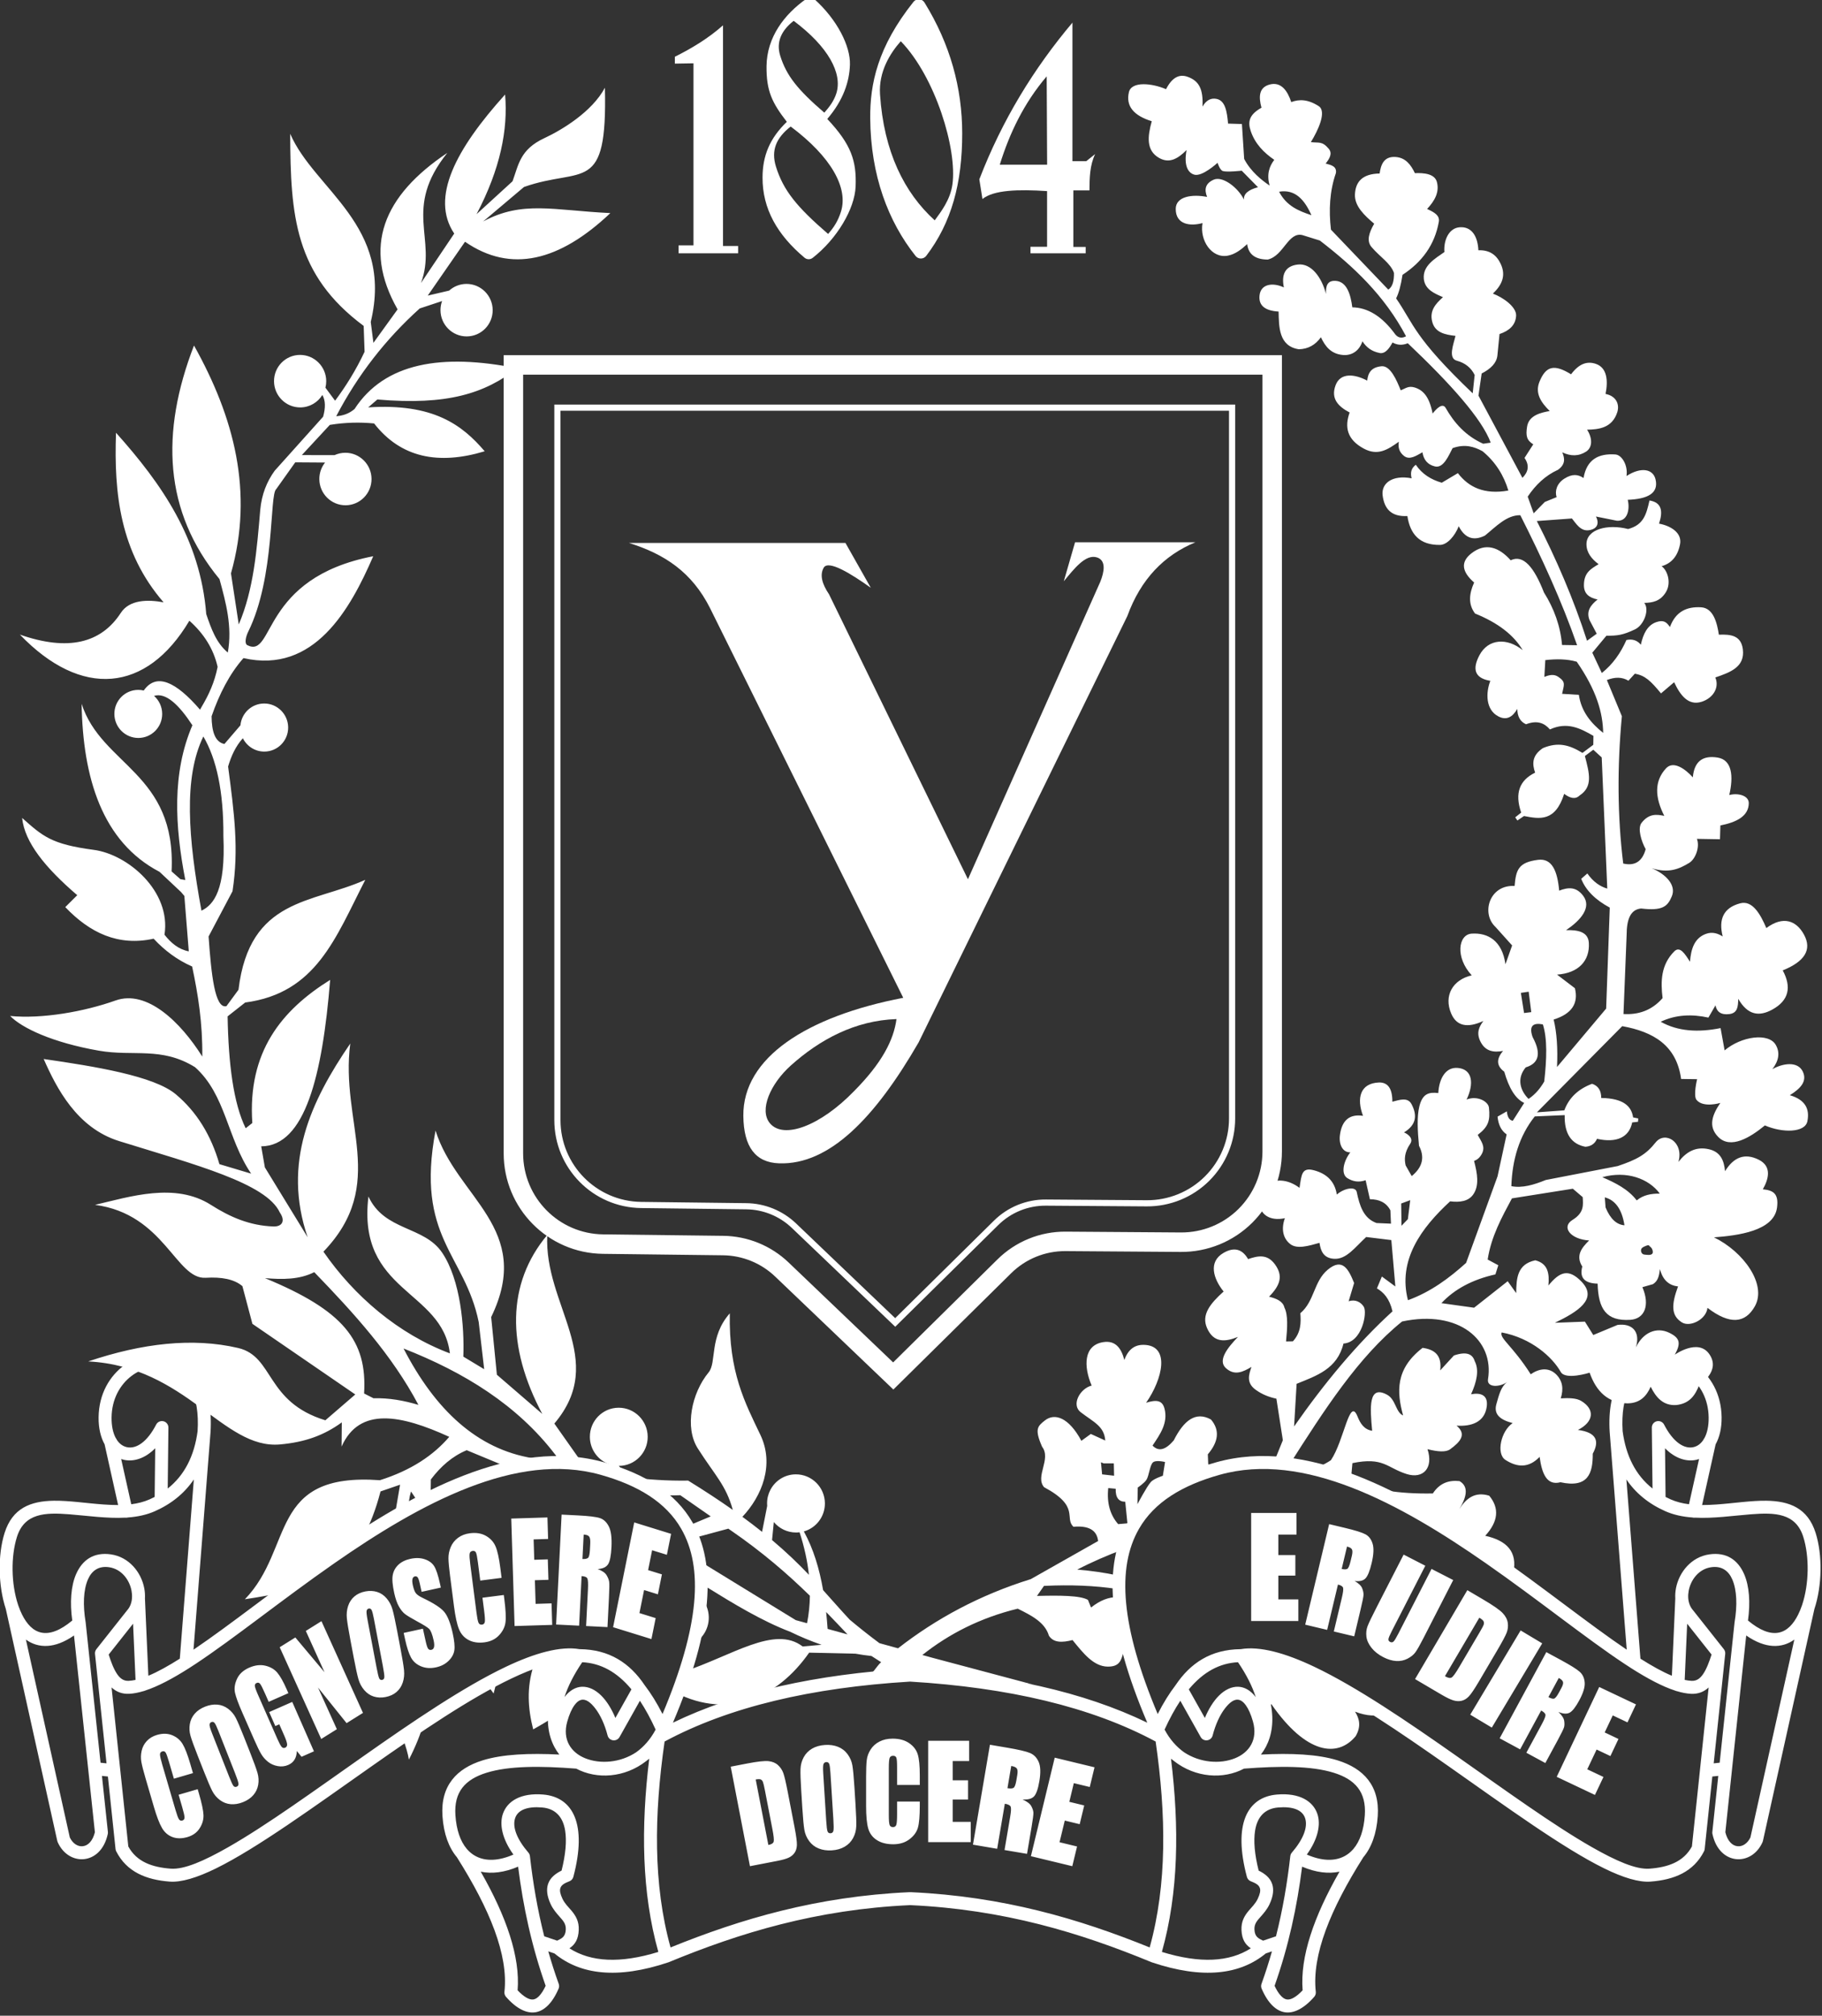 <svg clip-rule="evenodd" fill-rule="evenodd" stroke-linejoin="round" stroke-miterlimit="2" viewBox="0 0 926 1024" xmlns="http://www.w3.org/2000/svg"><rect x="0" y="0" width="926" height="1024" fill="#333333" stroke="none"/><g fill="#fff"><g transform="matrix(.791 0 0 .791 -466.612 -3187.066)"><path d="m1156.03 5096.68-6.19-3.97c-3.45-.36-6.87-.86-10.28-1.48l-29.76-.66c-20.42 29.2-51.75 42.77-85.33 25.92l4.45-13.61c31.25-10.23 58.66-30.18 76.7-16.28l12.13-1.09c-6.77-2.32-13.47-5.11-20.1-8.34-18.07-6.89-36.22-17.9-53.74-28.74l-3.03 1.51c.08-6.33-.42-12.38-1.55-18.14l.57.3 61.3 37.58 7.24 1.99c1.15-5.79 1.75-11.68 1.84-17.65-14.3-13.95-30.41-27.98-51.13-42.2l-1.28-.89-22.94 6.2c-.05.02-.09.04-.14.06-1.14-2.6-2.45-5.12-3.94-7.57l15.7-6.57-19.54-13.6c-4.99.18-10.06.13-15.2-.11-7.52-5.46-16.625-10.18-27.459-14.09l-2.43-5.5c-7.5-2.38-12.968-9.42-13.019-17.74-.062-10.31 8.211-18.71 18.464-18.75 10.252-.04 18.624 8.3 18.694 18.6.06 10.31-8.215 18.71-18.468 18.75h-.052l5.196 7.13c12.964 1.65 26.044 2.54 39.314 2.32 10.88 6.7 20.34 12.95 28.69 18.83-4.4-15.98-11.49-22.2-22.5-39.49-8.58-13.47-3.99-35.54 6.98-48.86 5.28-6.41.18-22.72 13.59-37.9-.76 37.93 9.83 57.48 19.66 78.08 9.09 19.07 1.06 39.17-11.56 52.6 4.55 3.33 8.74 6.54 12.63 9.66l3.29-16.64c-.04-.51-.07-1.02-.07-1.55-.02-3.16.74-6.14 2.11-8.75 3.08-5.92 9.24-9.97 16.35-9.99 10.25-.04 18.63 8.29 18.69 18.6.05 8.59-5.68 15.85-13.52 18.06 6.17 11.22 9.98 23.99 12.37 37.71 5.69 6.31 11.11 12.54 17.08 18.95 6.43 5.39 12.8 10.41 19.12 15.11l11.94 3.29c24.54-19.12 52.65-34.29 85.3-44.43l43.25-24.47c-.83-7.3-6.51-9.97-15.83-9.15-6.1-5.7 4.44-12.99-18.89-25.43-5.93-6.9 4.78-18.01-1.26-25.97-5-11.34-2.92-13.17 1.75-16.86 6.27-4.97 15.31-2.1 23.48 13.04l6.07-4.4 9.27 4.23c-.67-9.26-7.42-11.78-15.79-18.2-6.23-4.79-.44-15.21 7.05-17.1-5.32-12.55-5.12-25.86 7.36-27.89 7.83-1.27 11.65 3.7 13.65 11.46 2.39-6.69 6.59-9.86 12.49-9.73 17.23.37 12.08 22.03 1.49 37.19 6.5-2.03 10.44-1.76 11.86 3.92 2.28 9.04-2.81 16.29-7.73 23.58 4.15 4.32 8.76 2.4 13.65-3.36 6.38-12.68 14.02-18.86 23.89-13.38 5.89 6.92 4.75 14.42-2.02 22.37l.26 6.31c1.28 1.31 2.11 2.63 2.56 3.94-1.16.32-2.31.66-3.45 1.02-29.64 10.61-47.04 27.59-54.18 49.93-9.74 3.68-19.47 7.82-29.08 12.83 8.95.7 17.48 1.99 25.73 3.69-.28 2.83-.43 5.73-.46 8.7-14-2.09-29.51-2.77-46.66-1.92l-4.49 6.44c14.48-.37 27.84-.35 32.76 2.55l1.98 4.9c5.98-4.82 11.76-6.76 16.49-6.62.49 12.23 2.97 25.49 7.25 39.7-.97-1.25-1.94-2.73-2.91-4.46-1.47 5.29-2.44 9.36-10.02 9.33-9.2-.04-15.91-8.72-22.71-17.07-6.57 1.7-12.26 1.85-15.19-2.83-2.54-8.6-11.25-12.98-20.02-17.32-24.24 5.91-44.26 16.26-61.29 29.75l6.72 1.85 65.41 17.41c-18.05-5.28-141.23-2.4-108.49-5.7 4.42-.45 6.52-6.04 9.88-8.94zm-34.37-21.37 12.8 3.53c-4.53-4.79-9.08-9.58-13.75-14.38.38 3.57.69 7.2.95 10.85zm-18.01-62.05c-.73.09-1.46.14-2.2.14-5.75.02-10.91-2.59-14.35-6.71l-1.14 11.56c9.4 7.93 16.95 15.25 23.69 22.31-.97-8.93-3-18.04-6-27.3zm227.01-44.85c-1.98 1.89-2.46 8.36-4.08 11.04-1.31 2.17-5.65 5.07-5.65 5.07l-.19 10.69s5.89-11.21 8.61-14.26c1.93-2.15 7.71-3.99 7.71-3.99l1.41-8.83s-5.92-1.52-7.81.28zm-28.69 16.45c-1.02 9.61 1.22 17.26 6.37 23.16l5.95-.51-1.39-13.85c-4.16-.02-6.33-2.65-6.14-8.36zm-4.68-16.56.74 7.76 7.69.87-.17-7.93-6.54-.01zm110.25 1.69c1.04-1.47 1.74-2.98 2.04-4.52l4.58-11.35-4.15-26.67c-4.65-.99-9.03-2.63-13.29-5.7-6.1-4.39-4.52-9.53-2.72-14.7-5.43 3.21-10.86 5.89-16.48.73-5.53-5.07 1.64-13.58 7.81-20.01-8.25 3.33-15.65 3.92-19.88-5.67-3.8-8.6 2.06-15.72 10.65-23.48-6.58-8.14-10-19.01-.11-24.77 6.72-3.91 12.02-2.67 15.84 3.96 6.62-2.28 12.43-3.31 17.32 3.46 5.35 7.4 3.28 13.41-3.86 20.68 4.86 1.2 8.95 2.96 9.88 7 2.4 4.66 1.9 12.98 1.04 21.74l4.42-.08c5.21-5.76 5.23-11.89 4.78-18.06 9.1-7.65 8.55-20.36 17.54-27.89 9.58-8.03 13.46-.25 17 8.51l-3.53 11.74c4.21-1.48 7.88.47 9.76 3.54 2.31 3.79-1.05 22.8-13.07 23.59-3.97 16.36-17.37 20.68-30.11 25.86l-1.62 27.39c19.31-27.65 40.09-52.81 63.23-73.94-1.98-8.38-5.75-12.2-10.01-14.74l3.18-7.61 8.67 6.39-2.59-29.8-16.17-1.98c-7.33 6.8-12.83 14.6-20.81 13.99-6.53-.49-8.41-4.89-9.17-10.24-7.22 2.04-14.5 4.2-18.86.74-4.47-3.54-5.93-9.43-3.4-16.56-9.61 2.03-16.61-2.24-16.64-11.67-.03-10.48 12.9-17.66 26.06-7.82 1.31-8.42 1.32-13.37 9.22-11.3 8.61 2.26 13.5 7.48 14.74 15.6 4.5-3.97 11.98-5.58 12.8-1.65 1.83 8.75 4.32 16.92 12.72 19.94l9.28.4-.38-8.56c-2.58-4.94-7.1-7.13-13.15-7.11l-2.76-12.23c-4.46 1.6-8.26.81-11.69-1.31-4.53-2.79-2.38-11.2 1.87-16.59-5.09.13-7.46-5.32-6.69-11.09 1.25-9.4 6.09-13.67 14.83-12.37-4.2-11.22-1.91-20.86 10.08-21.39 5.72-.26 8.8 3.62 8.79 12.33 4.66-1.16 9.87-3.13 12.35 1.64 3.61 6.92 3.24 13.16-4.87 18.08 2.61 1.09 6.29 3.87 3.98 7.3-3.8 5.66-3.83 9.95-2.93 13.9l3.9 6.85c7.21-5.87 8.37-12.4 4.68-19.46-.95-9.74-1.37-18.8.21-25.26 2.08-8.49 6.34-9.25 12.17-8.61.57-9.44 4.79-16.88 12.66-16.12 9.62.92 10.25 10.44 5.54 20.29 6.92-2.74 13.94 1.25 14.36 5.19.88 8.39-.36 12.26-7.22 17.52 2.41 4.43 5.04 7.52 2.71 12.06-1.37 2.64-3.12 3.95-5.05 4.66 2.15 8.16 3.46 15.94-.61 21.63-3.09 4.33-8.46 5.07-14.78 4.32-18.66 17.18-33.74 37.8-27.09 63.5 14.64-5.36 26.45-14.13 37.36-23.97l20.2-55.58 5.84-26.95c-3.44-2.36-5.34-6.2-5.83-11.41l5.96-3.39c.34 3.11 1.23 5.58 3.82 6.07l7.33-11.47c-5.71-2.65-9.84-9.7-12.8-20.06-5.28-3.91-5.01-8.42-.75-13.35-5.82 1.09-11.21.44-14.43-5.76-3.03-5.82-.96-9.77 1.77-13.47-10.22 4.71-17.25 3.35-20.71-4.81-4.87-11.47 1.02-21.68 13.22-24.49-10.71-11.5-8.69-26.19-.09-26.79 10.39-.71 19.64 4.46 21.75 19.67l4.29-12.08-10.7-11.9c-9.36-8.69-3.93-27.24 12.29-26.3.89-10.41 2.48-15.18 15.03-16.78 9.09-1.17 12.47 7.23 13.61 19.78 5.94-2.29 11.04-2.58 15.48 3.38 5.4 7.25-1.38 15.55-11.07 21.98 8.02-.22 14.26 1.25 14.66 8.24.65 11.45-6.64 19.39-20.44 20.33l11.48 8.74c2.38 9.64-1.91 16.46-13.66 20.11 2.03 8.37 2.71 18.59 2.16 30.5l31.57-37.53 2.33-64.85c-8.92-4.81-15.31-10.84-18.36-18.5l3.95-3.43c3.8 5.41 8.13 8.35 12.8 9.72l-3.57-84.24-5.41-4.95-5.39 4.04c2.88 11.15 5.3 19.59-3.44 25.38-2.7 2.62-6.09 1.74-9.88-1.08-5.76 18.13-15.79 16.15-25.81 14.24l-4.23 2.87-1.41-2.03 3.83-3.05c-4.38-12.65-.87-20.9 8.95-25.64-1.9-5.56-2.14-10.98 5-15.77 9.6-4.02 16.78-2.22 25.43 3.08l6.95-5.21.09-5.73c-8.39-4.86-16.91-9.24-27.96-4.13-3.55-4.16-8.25-6.06-15.34-3.33-3.74-1.66-5.55-4.99-5.62-9.85-3.05 5.24-6.9 7.51-12.11 4.83-8.36-4.31-8.16-15.3-5.21-22.87-10.31-1.74-11.62-7.7-7.01-16.43 5.67-10.75 17.87-11.34 27.81-3.27-5.71-9.7-15.88-17.56-30.62-23.53-4.53-5.97-3.82-12.75-.59-19.91-7.74-6.77-8.99-13.05-1.81-18.69 9.21-7.24 17.84-3.94 25.3 4.41 8.16-3.97 15.12 4.64 21.37 20.67 6.55 10.4 10.58 21.6 11.62 33.73l9.68.15c-9.94-28.49-22.66-56.16-36.49-83.5-8.77-.15-15.56 7.28-22.76 13.1-7.72 3.81-13.1 1.2-16.81-6.02-2.41 6.16-7.34 11.93-12.02 11.99-13.17.19-19.2-6.98-20.97-18.54-10.34.58-14.81-4.65-15.9-13.22-.98-7.73 6.04-13.36 18.62-11.02-1.06-4.02.09-6.76 2.7-8.68 4.07 6 9.82 9.56 16.68 11.52l10.35-6.15c6.92 9.03 16.87 13.92 32.43 11.18-2.92-9.69-8.13-18.25-16.58-25.25-5.44-2.97-11.36-4.81-19.25-1.99-2.52 4.72-5.81 13.07-11.34 11.75-4.79-1.14-7.28-4.34-8.03-9.08-3.77 2.04-8.18 5.26-11.88 2.31-3.26-2.59-3.82-5.74-3.29-9.1-7.26 5.2-13.57 9.25-22.57 4.39-10.81-5.84-12.36-13.91-9.04-23.16-7.34-3.88-12.24-8.85-9.04-17.48 3.09-8.34 12.36-7.26 20.32-2.99.52-4.76 2.43-8.6 9.21-9.23 5.69-.53 9.78 9.05 12.34 15.48 3.25-1.32 5-3.05 8.95-1.85 5.73 1.75 9.47 6.26 11.56 16.74 2.38-3.13 6.35-7.1 8.36-3.6 5.51 9.63 12.78 17.88 24.1 22.99l4.84-.7c-5.65-15.26-25.62-37.63-53.27-63.83-3.56 1.46-6.81 1.21-9.8-.5-1.82 3.26-4.5 7.51-8.3 6.76-5.34-1.06-8.69-3.86-11.05-7.52-2.05 6.28-6.95 9.24-12.4 8.8-7.78-.62-11.51-5.5-14.28-11.4-3.49 4.89-8.16 7.57-14.16 7.72-13.08-1.99-12.78-14.74-13.02-24.21-8.92-.53-12.93-4.03-12.25-10.36.84-7.74 9-8.32 15.63-5.15-1.54-7.7.27-13.75 9.07-14.71 8.45-.93 15.2 8.1 18 18.86-.27-5.51 1.13-8.66 6.16-8.37 7.32.44 9.69 8.9 10.75 17 9.74.16 19.01 5.52 27.69 17.48 1.93 2.25 4.23 2.52 6.84 1.11-13.98-26.41-33.93-44.95-55.39-61.49l-11.08-3.45c-9.29-2.42-12.08 13.28-22.4 15.67-8.34-.03-12.43-3.6-13.22-9.91-3.73 3.42-7.62 6.48-12.41 7.4-10.35 1.97-18.22-9.75-16.29-20.91-7.86 2.15-17.18 1.03-17.2-9.06-.02-8.14 10.67-9.63 20.16-7.75-1.82-4.57-1.4-8.52 4.14-11.04 5.82-2.65 15.83 5.15 19.53 12.76-.29-3.66 2.76-6.29 9.01-7.95l-10.43-10.61s-9.55 1.07-12.14.22c-1.99-.65-3.39-5.3-3.39-5.3s-9.96 9.26-15.12 7.58c-7.96-2.58-4.76-15.79-4.76-15.79-5.6 5.57-11.06 8.9-17.75 5.05-8.34-4.79-7.37-13.77-4.65-23.53-11.61-3.6-16.8-9.72-14.68-18.68 1.69-7.16 14.85-5.76 23.85-1.91 4.13-8.02 8.87-9.77 13.95-7.92 7.23 2.62 10.01 7.81 9.48 19.11 2.41-4.17 5.49-5.73 9.2-4.91 5.37 1.19 6.54 7.95 7.22 15.82l8.9.28 1.45 22.42c4.24 8.17 11.47 13.83 16.34 17.1-1.93-6.96-.35-12.18 3-16.52-6.72-4.63-12.33-10.27-15.12-18.47-2.07-6.1-.96-10.57 6.9-15.01-1.99-7.24-1.46-12.86 4.85-14.77 7.75-2.34 11.94 4.04 14.28 11.16 5.1-1.93 10.76-1.85 17.66 2.62 5.28 3.42-.46 15.65-5.05 23.08 5.04.7 7.15-.86 11.46 4.26 2.49 2.97.68 6.21-1.96 9.51 3.6.96 7.32 1.82 6.56 6.19-3.96 11.33-4.65 23.79-3.15 36.28l36.83 38.5c2.79-1.79 3.74-5.67 3.65-10.73-2.22-6.3-8.92-10.16-14.44-16.65-3.3-3.87-1.63-9.16 1.73-14.94-6.07-5.16-12.75-11.23-12.36-18.91.4-8.2 4.93-13.15 15.85-13.34.78-5.38 2.54-11.18 10.32-10.61 6.32.46 9.73 4.88 12.34 10.38 5.93-.23 12.77.39 14.16 5.74 1.69 6.49-1.44 12.05-6.31 17.27 4.68 2.14 8.26 4.13 7.52 8.29-2.63 14.76-10.81 25.82-23.32 34.01-1.05 6.83-2.43 11.86-4.11 15.11 11.54 16.75 11.31 24.82 49.21 61l1.26-11.8c-2.3-4.64-6.09-7.71-11.45-9.16-5.83-1.57-2.12-10.5-.87-15.95-6.83-.77-13.2-2.11-14.97-9.15-1.78-7.08 2.19-11.45 6.93-15.71-5.25-2.27-11.53-4.77-12.3-11.63-.89-8.59 7.2-13.11 13.22-17.35-.59-7.45 2.76-15.36 9.77-15.91 7.91-.62 11.67 6.02 12.06 14.77 7.47-.27 11.76 3.24 14.34 8.75 3.62 7.7.6 13.72-5.02 19.09 6.61 2.46 15.26 8.6 14.92 14.25-.37 6.13-4.51 9.62-10.66 11.72l-1.36 13.76c-.5 4.81-4.22 8.55-10.11 11.56l-2.06 14.21 28.24 52.82c3.76-3.75 4.7-7.94 1.35-12.79l5.62-8.73c-4.18-2.6-4.92-5.37-3.97-11.37 1.15-7.36 9.01-9.02 14.55-10.03-5.68-5.55-9.57-11.47-6.6-18.79 4.19-10.35 9.64-11.36 20.31-4.79 5.3-7.12 10.58-8.49 15.85-6.73 7.44 2.49 7.98 11.06 6.31 19.33 7.27 1.47 9.03 7.09 7.52 11.78-3.26 10.15-11.99 11.06-19.39 11.19 3.63 5.6 3.42 11.43-.56 14.03-4.75 3.11-9.9 3.13-15.4.51 1.72 3.94 2.09 7.78-2.73 11.21-8.07 3.67-14.38 9.65-19.46 17.25l3.83 10.71 7.14-7.29 7.62-3.1c-1.34-3.94.2-8.88 4.96-11.88 5.02-3.17 8.73-2.83 12.32-.4 2.06-11.91 9.6-15.9 20.45-15.13 4.25.31 8.19 7.07 7.16 13.85 9.34-6.05 17.11-4.58 18.67 2.21 2.08 9.02-5.25 12.57-17.88 13.06 1.44 5.72.11 14.02-7.07 13.43l-13.36-2.69c2.33 4.46.85 8.05-4.56 8.81-5.47.76-8.39-4.6-10.87-7.55l-22.55 1.65c12.46 24.35 23.51 49.76 32.26 76.88l6.23-4.52-4.64-8.79c-2.22-5.74.71-9.56 5.18-13.19-5.08-1.08-8.8-3.41-8.77-9.23.04-7.96 4.32-10.38 9.44-13.44-4.68-3.5-7.84-7.6-7.8-12.93.07-9.57 13.58-13.02 26.77-9.66 10.02-2.68 11.69-9.5 13.72-18.33 8.01 1.28 8.73 7.06 6.13 14.88 7.08 1.26 15.01 5.69 13.49 13.3-1.63 8.16-5.92 12.33-11.84 14.04 3.81 2.63 6.42 10.71 2.73 16.7-3.64 5.92-8.66 6.75-13.87 6.86 3.49 4.17-.06 14.21-5.97 17.01-7.84 3.71-11.2 4.08-18.37 4.09l-9.04 10.88 6.11 13.04c7.08-5.61 12.13-12.86 15.81-21.19 3.52-.73 6.7-.08 9.27 3.02 1.52-7.08 4.31-12.57 9.94-14.51 4.82-1.65 6.64.12 8.75 3.15 3.71-10.03 10.91-13.18 19.98-12.67 8 .44 10.31 10.1 11.46 17.6 7.65-.32 14.26.46 15.4 9.34 1.46 11.37-8 14.83-17.68 18.12 2.76 6.54-1.42 13.25-8.75 15.61-8.73 2.8-13.91-4.45-17.7-12.55l-8.45 7.18c-6.55-7.94-10.2-11.55-16.82-12.64l-4.1 4.5c-4.17-2.54-8.84-2.4-13.86-.43l9.64 23.22c-3.05 32.71-2.87 64.28.86 94.62 7.24 1.68 12.21-1.09 14.43-9.22-2.72-4.88-5.42-13.41-2.62-16.94 4.87-6.14 9.73-5.41 14.58-4.46-6.07-11.89-6.52-22.29 1.13-30.53 4.72-5.08 12.29.34 17.21 5.8.91-10.42 6.52-14.25 15.97-12.7 9.24 1.52 10.26 11.96 7.44 24.06 5.62-1.5 12.64.32 12.54 5.31-.16 8.26-7.74 12.12-18.25 14.24l-.26 8.85-14.81-.25c2.03 5.44-1.08 13.04-4.89 15.38-6.71 4.11-13.39 6.85-24.19 3.46 9.24 3.87 15.89 10.89 12.97 18-2.76 6.72-6.14 9.49-19.78 7.89-7 .64-9.23 7.36-9.27 16.83l-2.03 50.94c9.42.52 18-2.11 25.13-10.22-1.33-10.89-1.04-21.39 7.47-29.99 3.66-3.69 6.87 1.54 10.12 6.62.67-8.05 2.72-15.02 10.06-17.83 4.55-1.74 8.29-.09 10.97 1.6-2.83-11.24.67-18.5 11.23-21.29 7.87-2.09 12.97 6.92 16.81 15.89 10.76-8.02 19.3-4.86 24.24 4.3 5.26 9.75.2 17.28-13.71 22.89 5.71 10.58 4.14 19.33-6.89 25.27-8.04 4.33-15.49 3.78-21.69-7.01-.11 4.98-.4 9.15-5.72 9.8-5.17.63-8.08-1.31-8.91-5.61l-4.54 7.86c-10.47-2.26-20.74-2.02-30.65 2.67 11.09 6.24 24.14 6.96 38.47 4.08l2.59 14.32c10.72-9.1 28.26-11.52 32.85-3.56 2.76 4.78 2.15 9.97-2.17 15.62 6.94-3.94 16.38-5.16 19.56 1.55 2.97 6.26-1.53 10.95-8.33 15.16 10.05 2.97 12.84 8.95 11.27 16.76-1.51 7.45-16.15 7.52-27.3 2.65-9.39 7.73-22.02 15.48-29.98 7.4-6.7-6.81-3.8-14.25 1.34-21.84 0 0-10.9 3.33-15.26-1.92-2.27-2.73.35-13.33.35-13.33l-10.29-.14c-2.92-21.64-17.86-30.31-37.82-33.92l-54.82 55.35 17.61-1.28c3.05-8.24 9.14-13.8 17.84-17.05 3.86 1.26 5.89 4.24 5.88 9.1 14.14.22 19.43 5.21 20.47 12.49l3.32.67-.16 2.13-3.74.43c-1.93 9.55-10.04 13.34-22.6 10.51-1.47 3.34-4.07 4.87-7.5 5.11-8.78-1.7-13.56-8.06-13.28-20.32l-19.22.83c-10.03 12.62-14.46 27.82-15.05 44.8 7.09 1.37 14.56-.89 22.11-3.97l46.21-8.94c12.14-4.08 18.08-7.25 24.36-15.16 6.09-7.68 18.33-.23 14.67 12.5 4.9-6.27 10.91-10.11 19.53-8.17 7.67 1.72 9.8 7.44 10.42 14.13 5.51-8.99 12.59-11.84 21.52-7.45 8.77 4.3 6.48 12.53 2.76 19.06 6.49.66 10.34 2.55 9.12 11.76-1.99 15.03-25.03 17.93-40.52 19.1 18.99 9.2 34.19 30.3 26.26 44.32-6.12 10.83-15.92 12.05-30.43.96-.75 7.48-11.23 12.65-16.46 9.33-6.91-4.38-6.83-11.2-2.44-23.11-5.81-.57-9.82-4.06-11.63-11.09-.48 3.83-1.08 7.59-4.5 9.66l-6.78 1.93c5.06 11.81 1.33 20.39-7.77 20.97-15.44.98-20.56-6.93-20.99-23.23-8.31-.19-11.82-3.7-9.85-10.99-4.39-6.91-.54-11.95 4.39-16.75-11.97-.71-18.11-8.62-10.67-13.2 7.57-4.66 6.84-9.65 6.53-14.63l-6.34-5.4-39.13 6.21c-6.56 12.26-13.29 24.42-15.59 39.27l6.84 3.67-1.86 5.88c-14.85 3.31-26.34 9.52-34.69 18.47l21 2.93 21.59-17.02 5.46 7.65c.1-9.41.57-18.6 12.26-21.08 8.17 2.02 9.17 8.55 8.43 16.18 7.17-8.72 12.82-11.2 21.24-2.51 10.82 11.17-2.41 19.4-17.08 26.45l19.3-.73 5.37 8.59 15.58-6.48c9.36-1.24 14.9 4.26 11.8 14.43 4.5-9.47 13.13-13.42 21.45-9.38 6.79 3.29 7.67 6.59 3.58 14.04 0 0 14.84-10.57 22.03-.5 7.92 11.08-6.32 19.87-6.32 19.87-2.54 6.47-6.03 12.11-14.91 13-8.23.45-12.85-4.75-16.32-11.77-2.7 6.06-6.82 10.56-14.85 10.68-12.46-.16-20.08-7.48-24.39-19.7 0 0-15.49 4.93-18.53-.45-5.42-9.58-18.92-21.81-37.97-25.39-1.65 3.69 7.12 8.67 18.66 26.86 5.18-3.61 11.63-4.9 16.71.44 3.59 3.78 4.57 8.73 2.58 15.03 5.15-.29 10-.25 13.18 1.67 8.82 5.32 8.21 13.35-2.14 18.61 12.13 1.58 13.89 7.22 9.53 15.26.1 12.61-3.02 22.23-20.75 18.34-8.74 2.31-11.92-5.45-13.39-16.3-7 7.28-14.36 6.81-21.92 1.99-6.22-3.97-2.88-18.68 4.6-23.69-7.56-1.97-12.46-5.32-10.44-12.27 1.64-5.66 2.75-10.87 6.91-14.17-4.52 3.45-13.22 3.83-12.31-1.74 4.08-24.92-18.55-44.86-55.2-37.07-28.05 22.63-49.78 56.39-73.19 93.2-3.4-.47-6.75-.83-10.05-1.07zm4.22-817.71c4.75 9.25 12.66 12.37 20.77 15.1-4.45-9.96-10.45-16.83-20.77-15.1zm160.35 513.8-5.02.74 2.05 12.94 4.63-.57zm9.12 20.99c-6.3-1.21-9.1.92-6.6 8.12 5.98 11.01 3.67 17.01-4.42 19.49-6.04 7.23-3.43 15.04 1.82 20.25 4.71-3.2 7.67-7.07 10.07-11.16 1.64-14.46 2.06-27.5-.87-36.7zm39.79 111.09.49 6.45c3.11 7.59 7.24 11.11 12.14 11.47-1.67-10.63-6.1-16.2-12.63-17.92zm-38.23-345.05-.61 10.78c3.06-1.23 6.08-1.97 8.89-.08 5.12 3.45 3.7 5.09 2.51 10.96l10.77.65c1.61 10.93 7.89 18.24 15.62 24.44-.21-12.75-4.16-27.21-16.99-45.72-6.29-1.8-13.11-1.82-20.19-1.03zm36.63 332.09c8.49 3.66 16.62 7.72 22.12 14.92 4.12-3.5 9.28-4.43 14.83-4.37-7.09-9.65-21.32-14.89-36.95-10.55zm29.8 43.66c-.93.05-1.87.45-2.7.83-.49.23-.88.43-1.32.74-1.25.87-1.17 2.84-.06 3.91.64.63 1.74.62 2.57.7 1.9.2 4.65.3 4.09-2.53-.1-.48-.3-.97-.51-1.41-.49-1.01-1.5-1.38-2.07-2.24zm-159.02-26.76.19 14.28 4.1-4.22 1.51-12.19zm-60.43 171.13c5.49-.98 10.56-3.12 15.26-6.26 8.61-12.74 11.92-41.03 17.09-28.12 1.81 4.53 4.23 8.4 9.42 9.22-1.4-15.06-2.48-29.63 9.53-23.19 5.73 3.07 5.51 11.26 10.34 13.35-4.05-15-5.13-29.81 12.53-43.42 7.48 1.03 12.55 4.53 11.33 14.47l8.8-9.57c8.28-2.82 11.98-.83 13.35 3.6 3.01 5.79 1.32 13.21-2.33 21.31 6.17-1.18 11.06.48 10.08 7.88-1.35 10.25-10.13 12.88-19.4 12.28 6.75 5.62 2.33 10.47-4.16 15.19-2.71 1.96-7.91 1.59-14.51-.08 3.93 11.9-2.61 19.4-13.53 15.92-12.6-4.02-14.84-11.07-34.71-6.96l-1.03 11.45c13.56 5.44 30.63 8.46 52.71 8.02 4.39-6.74 10.33-8.65 17.12-7.93 5.17 2.96 5.6 8.68-.14 17.99 4.47-6.94 10.11-11.44 19.24-8.61 6.65 7.99 5.85 16.57-2.57 25.74 13.79 3.04 20.93 10.25 18.05 23.74-49.22-34.94-93.66-57.66-132.47-66.02zm49.57 156.41c-4.75 2-11.25 1.72-18.8-1.17 2.86 4.5 4.02 9.46.43 15.7-11.54 13.98-31.77 11.78-54.2-20.56-1.63 1.89-3.41 3.4-5.29 4.54l-13.11-36.35c36.38 2.15 64.57 18.44 90.97 37.84zm-705.508-78.4c-8.139 2.05-16.995 3.58-26.577 5.03 31.784-32.87 14.773-81.66 86.756-76.46 20.314-6.44 34.455-16.09 44.551-27.85-31.038-14.18-57.726-19.5-69.186 6.26l.137-15.55c-11.24 8.2-23.469 12.74-39.741 14.17-36.611 3.23-60.062-50.06-123.187-53.32 34.803-11.72 67.143-15.41 96.271-8.64 23.274 5.42 17.456 34.61 56.091 46.45l19.238-16.59-66.106-45.35-6.423-24.21c-5.238-4.49-13.369-6-23.576-5.38-19.186 1.17-26.538-40.91-71.113-46.83 22.452-5.25 51.431-14.66 74.475.02 12.321 7.85 24.847 13.29 40.061 13.86 5.673.21 7.962-3.53 4.165-9.02-8.656-18.76-54.37-30.64-103.208-45.81-27.211-8.45-40.29-34.15-48.489-52.73 32.984 4.77 70.827 10.89 84.879 22.65 13.424 11.24 22.665 26.3 28.035 44.89l20.392 6.09c-15.455-22.69-16.202-50.67-36.065-68.38-21.623-13.35-39.548-6.71-61.715-10.58-30.1-5.24-49.646-14.67-57.066-22.3 20.527 1.99 47.447-2.74 67.705-9.94 20.304-7.22 42 14.13 55.741 36.02.258-21.5-2.731-40.04-6.524-57.86-9.641-4.21-17.742-10.34-24.739-17.85-22.791 5.02-41.034-3.81-56.769-20.28l7.694-7.66c-20.666-17.75-33.792-33.97-35.421-49.62 13.196 11.69 18.575 16.88 46.004 20.5 22.06 2.91 49.825 26.67 45.477 54.5 4.157 5.31 9.033 9.42 15.611 10.69l-2.85-35.57-2.118-2.52-13.819-12.97c-36.994-19.34-49.291-60.62-50.074-107.92 12.777 39.72 60.918 44.29 57.806 107.63l5.66 4.99 3.156.54c-6.739-34.86-8.611-68.7 4.551-99.39-8.776-13.35-17.107-21.17-24.625-18.86 3.177 2.82 5.193 6.93 5.221 11.52.052 8.52-6.789 15.47-15.266 15.5s-15.402-6.86-15.453-15.38c-.052-8.53 6.788-15.47 15.265-15.5 1.237-.01 2.44.13 3.594.41 8.096-11.54 20.572-5.79 36.175 12.29.375-.68.759-1.36 1.152-2.03 4.417-7.44 8.205-15.52 10.148-25.45-2.626-11.58-8.856-21.37-18.144-29.64-27.558 46.42-69.484 49.95-108.891 8.92 30.924 10.83 52.157 5.55 64.834-13.95 5.525-8.5 17.258-8.71 27.488-6.78-28.017-32.33-31.952-70.03-30.573-108.91 29.342 32.79 54.19 68.29 57.974 116.46 3.151 9.27 6.382 18.48 13.852 24.71 2.996-16.57-1.165-31.88-5.34-47.18-35.764-43.37-38.021-94.08-16.379-150.02 25.739 46.01 38.511 94.04 23.76 146.36l4.997 32.79c9.608-22.4 11.635-47.99 13.802-73.53.916-10.06 4.261-18.27 9.287-25.2l31.12-34.69c1.626-5.78 1.544-10.49-.494-13.96-2.936 4.78-8.182 7.97-14.179 7.99-9.255.04-16.814-7.49-16.871-16.79-.056-9.31 7.412-16.89 16.667-16.93 9.255-.03 16.814 7.49 16.871 16.8.009 1.47-.17 2.89-.514 4.25l6.21 8.37c6.856-9.22 13.297-19.41 18.946-31.44l-.578-16.6c-44.255-32.91-47.041-70.68-47.208-123.4 15.477 35.99 66.702 58.82 51.751 120.86l1.718 13.42 15.521-21.5c-22.799-40.13-9.156-73.04 31.955-100.5-28.854 35.92-6.362 55.14-16.909 83.56l21.348-31.76c-15.537-23.13 1.169-54.35 32.682-89.29 1.932 22.53-3.011 47.7-18.33 76.84l23.11-21.12c3.913-10.58 4.735-20.38 20.399-27.68 11.519-5.36 30.711-17 38.961-32.4 1.618 69.26-14.065 50.39-51.977 63.73l-26.256 22.16c25.25-13.61 45.137-7.13 81.733-5.38-32.607 30.86-63.841 38.8-93.379 18.4l-23.948 34.58 13.737-3.2c2.946-2.66 6.838-4.28 11.11-4.3 9.255-.03 16.814 7.49 16.871 16.8.056 9.3-7.412 16.88-16.667 16.92s-16.814-7.49-16.871-16.79c-.012-2.08.351-4.07 1.025-5.92l-14.366 4.75c-21.793 19.61-39.762 42.61-53.651 69.22 4.034-.33 7.995-1.44 11.757-4.62 19.36-29.77 56.086-35.89 104.439-26.16-20.681 16.12-44.727 23.92-89.776 20.03l-5.888 5.08c41.885-2.74 60.421 11.26 74.863 28.18-29.75 8.98-53.89 4.15-71.046-17.87-9.154-.89-18.613-.68-28.464.92l-17.976 19.39 21.022.03c2.098-.96 4.428-1.5 6.885-1.51 9.255-.04 16.815 7.49 16.871 16.79.057 9.31-7.411 16.89-16.666 16.93-9.255.03-16.815-7.49-16.871-16.8-.025-4.03 1.363-7.73 3.696-10.65l-19.168-.13-12.217 17.19c-4.487 3.55-.575 56.33-18.054 91.69-1.411 2.86-2.581 7.53-.493 8.56 17.603 8.76 8.287-43.12 80.86-57.13-14.745 34.07-38.008 75.76-83.364 65.42-8.957 10.16-15.485 22.93-20.488 37.35.079 9.81 2.225 16.61 8.246 17.81l10.295-11.99c.698-7.83 7.226-13.98 15.204-14.01 8.478-.04 15.402 6.86 15.454 15.38s-6.789 15.47-15.266 15.5c-6.044.03-11.298-3.47-13.836-8.57-4.634 5.1-7.47 11.37-9.488 18.16 3.992 30.28 6.968 52.94 2.84 80.09l-15.376 29.06c1.743 24.66 4.059 46.64 11.475 44.75l7.737-10.53c7.11-59.23 47.668-55.35 81.475-70.6-19.189 37.38-31.497 72.76-77.177 78.8l-11.29 8.89c.54 30.54 3.747 55.8 11.605 71.86l4.275-3.37c-3.121-45.65 18.697-72.39 50.007-91.92-4.988 61.65-16.202 106.73-44.291 106.9l2.347 13.53 27.48 44.86c-16.349-47.97 1.89-87.11 27.39-124.41-6.721 50.71 24.552 90.24-17.24 133.67 19.723 28.52 48.078 52.86 81.247 65.32-4.864-41-59.818-39.03-52.329-100.75 10.337 22.35 35.703 18.77 47.354 36.07 11.881 17.63 14.33 47.66 13.613 66.77l13.398 8.08-3.514-30.28c-8.892-43.63-40.745-54.29-27.739-122.99 13.442 43.17 63.421 62.88 35.744 119.79l3.672 37.03 29.162 25.16c-23.004-43.17-22.949-83.76 3.237-114.95-2.418 44.96 39.333 80.11 4.52 121.14l18.222 25.85-.058-.01.383.56c-4.462-.71-9.132-1.05-14.006-1.04-1.275-1.81-2.58-3.59-3.913-5.33-24.403-31.92-58.457-52.91-97.523-68.23 20.31 39.28 47.163 64.7 83.281 70.49 1.931.31 3.888.57 5.872.76l.339.78c2.312.56 4.626 1.12 6.941 1.66-8.003.39-16.523 1.68-25.54 3.83l-2.666-.74-27.641-11.46c-9.298 3.86-16.751 10.46-23.03 18.79l-.19 13.26c-2.202 1.05-4.424 2.14-6.666 3.27l-5.903-8.82c-1.225 4.02-1.73 8.23-1.54 12.63-3.045 1.59-6.124 3.25-9.237 4.96l3.748-21.93-12.553 4.32c-3.04 11.69-6.764 21.24-11.178 29.11-16.113 9.67-33.031 20.74-50.708 33.12zm-53.272-549.08c-12.828 26.37-9.788 65.21-1.219 111.88 8.035-3.87 15.586-13.54 14.095-47.78.178-29-4.482-49.74-12.876-64.1zm39.583 347.87c50.384 20.81 65.784 40.05 63.698 74.09l6.054 3.07c10.012-.3 19.548 1.47 28.85 4.24-16.962-32.03-41.49-58.94-66.928-85.23-9.59 4.85-20.518 4.76-31.674 3.83zm187.953 280.32c-4.699 3.15-9.887 6.31-15.605 9.49-3.463-13.47-4.255-27.05.239-40.86 7.981-2.54 16.453-4.76 25.509-6.61-5.809 13.46-9.358 26.18-10.143 37.98zm-39.009-22.34c-.508 2.79-1.182 5.72-2.036 8.79-1.402-2.04-2.868-3.96-4.383-5.8 2.103-1.02 4.242-2.02 6.419-2.99zm-46.828 27.54c-2.18 7.42-5.306 15.3-9.638 23.7-.584-3.77-1.958-8.36-3.824-13.58 4.409-3.43 8.88-6.81 13.462-10.12zm178.401-79.94c2.1 2.42 3.62 5.4 4.29 8.77 1.71 8.64-2.7 17.08-10.23 20.77l3.01-9.2c1.52-7.03 2.51-13.82 2.93-20.34z"/><path d="m1023.51 4070.02v-4.41c10.97-5.47 21.48-11.81 30.94-20.19v141.72h9.71v4.69h-38.24v-5.07h9.56v-116.94z"/><path d="m1108.05 4028.35c1.59-1.11 3.73-.98 5.18.31 14.69 13.27 23.13 30.19 22.77 42.03-.33 10.94-4.29 22.92-14.56 34.87 15.53 16.48 18.86 27.1 18.21 43.41-.58 14.4-12.04 33.69-27.6 45.81-1.55 1.2-3.72 1.15-5.22-.1-17.48-14.64-27.07-31.45-26.98-51.57.05-13.79 4.53-25.06 15.61-35.7-9.43-12.18-13.22-19.75-13.04-35.79.2-18.53 11.39-33.27 25.63-43.27zm-8.2 14.19c-7.8 6.12-11.45 13.48-8.62 22.51 4.01 12.78 11.15 21.67 28.31 36.47 3.26-3.66 6.2-7.55 7.74-12.43 4.06-12.87-5.33-30.03-27.43-46.55zm-1.92 67.88c-9.23 7.24-12.78 15.19-9.43 25.87 4.73 15.1 13.18 25.62 33.47 43.12 3.85-4.33 6.43-8.51 8.25-14.28 4.81-15.22-6.17-35.18-32.29-54.71z"/><path d="m1176.84 4030.34c.87-1.1 2.22-1.7 3.62-1.62 1.41.08 2.68.84 3.42 2.03 16.65 26.96 24.21 55 24.26 83.92.05 32.12-6.9 57.59-23.15 78.86-.81 1.04-2.05 1.66-3.37 1.67-1.33.02-2.58-.57-3.41-1.6-17.56-22.06-28.91-51.68-29.18-88.52-.16-21.84 4.63-45.7 27.81-74.74zm-8.17 25.3c-6.83 7.69-14.29 19.53-13.34 34.09 2.42 36.87 15.56 63.18 35.15 80.95 4.01-5.52 9.95-13.09 11.36-22.97 3.22-22.66-10.97-69.2-33.17-92.07z"/><path d="m1278.96 4043.7v88.97h8.88l5.71-4.55c-3.45 7.22-3.62 15.26-3.64 23.33h-10.37v36.3h7.93v4.08h-35.47v-4.19h10.67v-35.74c-18.59-1.24-34.35-.73-41.53 5.08l-2-12.64c14.66-38.12 35.06-71.26 59.82-100.64zm-16.54 34.49c-14.63 17.2-23.84 36.43-30.14 56.73h30.42z"/></g><path d="m1413.56 4262.02v478.12c0 16.08-6.87 31.5-19.07 42.83-12.21 11.34-28.74 17.64-45.94 17.53l-73.99-.49c-13.09-.09-25.67 4.69-34.98 13.29l-75.68 69.83-75.96-67.85c-9.02-8.06-20.98-12.62-33.46-12.76l-77.19-.87c-35.342-.4-63.769-27.3-63.769-60.36v-479.27zm-12.5 11.69h-475.039v467.58c0 26.65 22.922 48.35 51.42 48.67l77.189.87c15.65.18 30.64 5.89 41.95 16 0 0 67.18 60.01 67.18 60.01l67.04-61.86c11.67-10.78 27.44-16.77 43.85-16.66l73.99.49c13.87.09 27.2-4.99 37.04-14.13s15.38-21.57 15.38-34.54z" transform="matrix(.791 0 0 .846 -466.612 -3425.226)"/><path d="m1413.56 4262.02v490.09c0 16.08-6.87 31.5-19.07 42.83-12.21 11.33-28.74 17.64-45.94 17.53l-73.99-.49c-13.09-.09-25.67 4.69-34.98 13.29l-75.68 69.83-75.96-67.85c-9.02-8.06-20.98-12.62-33.46-12.76l-77.19-.87c-35.342-.4-63.769-27.3-63.769-60.36v-491.24zm-4.53 4.23s-441.344 0-490.983 0v487.01c0 30.74 26.433 55.76 59.297 56.13l77.196.87c13.62.15 26.68 5.13 36.53 13.93 0 0 72.78 65.01 72.78 65.01l72.55-66.94c10.17-9.39 23.9-14.61 38.19-14.51l73.99.49c16 .1 31.37-5.76 42.72-16.3s17.73-24.87 17.73-39.83z" transform="matrix(.692 0 0 .74 -350.429 -2948.368)"/><path d="m994.032 4377.87h139.088l16.29 28.8c-12.43-8.85-27.28-18.15-30.27-12.89-2.66 4.65-1.02 10.48 3.44 17.08l89.24 182.99 85.04-191.05c2.54-6.35 3.91-13.68-2.13-15.64-7.33-2.37-14.76 7.41-21.32 15.31l7.24-25.06h77.36c-20.22 8.35-35.16 23.72-43.8 47.46l-134.09 273.76c-27.91 48.3-57.24 78.78-89.62 77.67-15.19-.52-22.77-10.52-22.99-30.44-.41-37.38 40.61-63.9 102.74-75.87l-124.17-250.33c-11.63-23.04-29.1-34.61-52.048-41.79zm171.878 305.78c-26.65.92-49.26 13.14-67.83 29.76-13.19 11.81-20.62 28.69-13.47 37.19 8.81 10.46 32.37 1.66 53.96-20.59 17.99-18.1 25.54-32.87 27.34-46.36z" transform="matrix(.791 0 0 .791 -466.612 -3187.066)"/><path d="m1174.66 5100.84c.2-.01.4-.02.6 0 59.82 3.63 110.84 14.87 151.79 34.71-26.01-61.02-27.99-101.86-12.54-128.68 10.84-18.84 30.3-31.11 56.78-38.55 28.8-8.1 59.48-3.39 90.11 8.46 30.04 11.62 60.05 30.09 88.15 49.66 31.94 22.25 61.39 45.9 85.55 62.22l-10.93-139.59c-.01-.02-.01-.04-.01-.06-1.83-28.73 9.6-43.7 23.21-48.54 20.77-7.4 48.38 8.75 48.7 38.99.08 7.06-1.4 12.88-3.85 17.32l-8.69 38.98c3.04.01 6.11-.14 9.2-.35 11.14-.78 22.35-2.56 32.13-2.42 14.81.23 26.57 4.67 31.64 20.74 4.43 14.07 4.17 33.76-.82 48.83l-33.06 148.92c-.06.28-.14.54-.26.79-3.53 7.95-10.54 11.64-17.09 10.89-6.35-.72-12.8-5.63-15.09-16.12-.1-.43-.12-.88-.07-1.33l3.82-35.99-3.83.4-4.91 46.6c-.05.5-.2 1-.43 1.45-6.72 13.19-19.19 18.29-34.4 19.44-7.4.56-17.58-2.52-29.67-8.46-26.36-12.94-62.7-39.39-99.78-65.43-31.4-22.06-63.33-43.81-90.07-56.54-13.72-6.53-25.97-10.74-35.94-11.05 16.81 26.96 14.72 47.62 5.16 59.88 19.26-.96 36.44-.27 49.27 3.73 8.47 2.64 15.15 6.71 19.61 12.46 4.53 5.84 6.86 13.45 6.19 23.33-.77 11.51-4.14 20.34-9.26 26.42-21.09 33.35-33.17 62.8-30.55 86.45.13 1.16-.24 2.33-1.01 3.21-6.85 7.81-13.35 10.75-18.84 9.92-5.51-.84-10.82-5.56-14.95-15.17-.41-.97-.45-2.06-.09-3.05 2.51-6.96 4.74-13.93 6.72-20.91l-3.97 1.34c-16.59 13.67-40.42 16.7-73.2 5.71-.09-.03-.18-.07-.27-.1-45.66-18.84-94.77-33.86-154.9-36.63-.05 0-.1-.01-.15-.01-.04 0-.09.01-.14.01-60.13 2.77-109.24 17.79-154.9 36.63-.09.03-.18.07-.27.1-32.78 10.99-56.613 7.96-73.205-5.71l-3.972-1.34c1.986 6.98 4.219 13.95 6.724 20.91.358.99.325 2.08-.092 3.05-4.128 9.61-9.437 14.33-14.946 15.17-5.493.83-11.986-2.11-18.841-9.92-.772-.88-1.139-2.05-1.01-3.21 2.625-23.65-9.456-53.1-30.55-86.45-5.121-6.08-8.488-14.91-9.265-26.42-.666-9.88 1.665-17.49 6.198-23.33 4.456-5.75 11.134-9.82 19.606-12.46 12.835-4 30.012-4.69 49.269-3.73-9.553-12.26-11.652-32.92 5.162-59.88-9.973.31-22.215 4.52-35.937 11.05-26.745 12.73-58.676 34.48-90.076 56.54-37.076 26.04-73.421 52.49-99.776 65.43-12.089 5.94-22.275 9.02-29.666 8.46-15.213-1.15-27.684-6.25-34.403-19.44-.231-.45-.377-.95-.431-1.45l-4.908-46.6-3.83-.4 3.822 35.99c.048.45.023.9-.073 1.33-2.294 10.49-8.746 15.4-15.094 16.12-6.552.75-13.562-2.94-17.091-10.89-.112-.25-.199-.51-.259-.79l-33.059-148.92c-4.985-15.07-5.248-34.76-.815-48.83 5.065-16.07 16.822-20.51 31.632-20.74 9.786-.14 20.996 1.64 32.139 2.42 3.082.21 6.159.36 9.195.35l-8.684-38.98c-2.458-4.44-3.935-10.26-3.858-17.32.326-30.24 27.934-46.39 48.706-38.99 13.602 4.84 25.039 19.81 23.204 48.54-.001.02-.003.04-.004.06l-10.931 139.59c24.152-16.32 53.603-39.97 85.549-62.22 28.094-19.57 58.106-38.04 88.143-49.66 30.632-11.85 61.314-16.56 90.114-8.46 26.483 7.44 45.933 19.71 56.783 38.55 15.45 26.82 13.46 67.66-12.55 128.68 40.96-19.84 91.97-31.08 151.8-34.71.2-.02.4-.01.59 0zm173.62 20.62c-3.49 5.26-6.85 11.4-10.11 18.51 3.32 6.27 7.65 11.09 12.48 14.55 10.27 6.82 23.21 7.74 32.8 3.86 9.03-3.65 14.83-11.91 11.48-23.64-1.3-4.58-2.84-8.02-4.6-10.44-1.31-1.8-2.67-2.96-4.16-3.37-3.17-.86-6.24 1.62-9.17 5.39-3.3 4.24-6.11 10.31-7.96 17.46-.43 1.64-1.81 2.87-3.5 3.08-1.69.22-3.34-.61-4.17-2.09zm354.47 44.09c-2.4 22.59-4.28 40.35-4.28 40.35 1.36 5.51 4.29 8.59 7.74 8.98 3.27.38 6.52-1.77 8.37-5.64l28.21-127.06c-3.99 2.88-8.64 4.36-13.89 4.05-5-.3-10.7-2.31-17.02-6.69-1.72 16.19-5.88 55.4-9.12 85.88 0 .04 0 .09-.01.13zm-985.892-217.21c1.456-23.34-6.62-36.08-17.692-40.02-16.268-5.8-37.322 7.55-37.578 31.23-.057 5.36.904 9.83 2.647 13.1.307.36.556.78.729 1.23 1.635 2.49 3.801 4.11 6.356 4.69 6.147 1.4 13.208-3.41 18.913-14.48.885-1.72 2.834-2.6 4.709-2.14 1.874.47 3.183 2.16 3.161 4.09l-.443 39.12c10.886-8.61 17.086-21.04 19.198-36.82zm960.442 55.42c-6.11-.46-11.98-1.64-17.37-4.03-10.8-4.79-19.09-11.63-25.04-20.4l9.02 115.11c7.42 4.69 14.18 8.47 20.21 10.96l2.19-49.62c-.13-2.16.02-4.36.43-6.55 1.96-10.37 9.85-20.13 21.47-21.79 11.04-1.57 18.41 3.6 22.39 12.83 3.24 7.51 4.04 18.06 2.41 29.66 7.74 6.43 14.18 8.8 19.61 7.8 5.54-1.02 9.61-5.56 12.61-11.56.89-1.79 1.69-3.72 2.39-5.74.05-.19.11-.37.19-.55 4.48-13.44 4.7-31.07.74-43.65-4.84-15.35-18.23-15.72-33.52-14.53-11.57.9-24.22 2.8-36.1 2.16-.47.07-.96.05-1.46-.06-.06-.01-.12-.03-.17-.04zm13.69 157.89 3.84-.4 9.56-90.1c.01-.09.02-.17.04-.25v-.01c1.78-10.68 1.46-20.49-1.48-27.32-2.42-5.61-6.85-8.84-13.56-7.88-7.94 1.13-13.12 8-14.46 15.08-.28 1.5-.4 3.02-.32 4.5.02.14.03.29.03.44.24 2.82 1.19 5.48 3.04 7.58.05.06.09.11.14.17l19.7 24.89c.67.86.99 1.94.87 3.03zm-30.93-171.09c1.06.54 2.14 1.06 3.25 1.56 3.71 1.64 7.68 2.61 11.79 3.13l6.48-29.04c-.57.19-1.15.36-1.72.49-6.12 1.39-13.49-.66-20.15-7.41zm-22.5 109.7c-1.29-.82-2.59-1.66-3.9-2.53-24.77-16.39-55.46-41.18-88.87-64.45-27.55-19.18-56.94-37.34-86.39-48.73-28.85-11.16-57.73-15.84-84.85-8.21-24.06 6.76-41.97 17.57-51.82 34.69-14.39 24.98-11.66 62.68 12.02 118.96 3.65-7.18 7.47-13.31 11.45-18.49l.06-.09c9.46-14.1 22.61-22.93 41.84-23.09 12.18-2.08 28.58 2.42 47.32 11.34 27.1 12.89 59.47 34.89 91.28 57.24 31.49 22.11 62.43 44.55 87.07 58.59 15.54 8.85 28.33 14.46 36.96 13.81 11.82-.9 21.83-4.29 27.26-14.25l5.17-49.09c0-.05.01-.1.01-.15l5.57-52.88c-3.04 2.8-6.73 4.28-11.33 4.06-2.76-.13-5.77-.71-9.01-1.68-.42-.07-.82-.19-1.19-.37-8.16-2.65-17.73-7.71-28.41-14.52-.08-.05-.16-.1-.24-.16zm-243.76-99.42h29.13v13.89h-11.66v13.16h10.92v13.2h-10.92v15.26h12.83v13.89h-30.3zm50.11 7.18 9.98 2.38c6.66 1.58 11.09 2.96 13.3 4.14 2.21 1.17 3.76 3.19 4.64 6.06.89 2.86.68 7.05-.64 12.55-1.19 5.03-2.52 8.28-3.99 9.76-1.46 1.48-3.77 2.02-6.93 1.63 2.59 1.49 4.2 3.04 4.84 4.65.63 1.61.92 3.03.88 4.24s-.68 4.42-1.93 9.63l-4.05 17.03-13.1-3.12 5.11-21.45c.83-3.46 1.11-5.66.85-6.59s-1.37-1.63-3.31-2.09l-6.94 29.11-14.1-3.36zm11.47 14.41-3.42 14.36c1.58.37 2.75.38 3.51.01.76-.36 1.48-1.97 2.16-4.82l.85-3.54c.48-2.05.5-3.47.04-4.25-.47-.79-1.51-1.37-3.14-1.76zm162.05 90.19 23.62 11.18-5.46 11.55-9.46-4.48-5.18 10.94 8.85 4.19-5.19 10.98-8.85-4.19-6.01 12.69 10.4 4.92-5.47 11.55-24.56-11.63zm-36.63-28.02-32.38 54.1-13.86-8.3 32.37-54.1zm2.64 5.63 9.3 5.03c6.2 3.36 10.26 5.9 12.17 7.61s2.98 4.02 3.19 6.92c.22 2.9-.95 6.72-3.5 11.43-2.33 4.31-4.39 6.94-6.17 7.89s-4.19.8-7.22-.46c2.22 2.12 3.46 4.01 3.71 5.68s.22 3.06-.1 4.17-1.69 3.89-4.1 8.36l-7.91 14.6-12.2-6.61 9.96-18.39c1.6-2.97 2.38-4.92 2.34-5.85-.05-.94-.98-1.9-2.79-2.88l-13.51 24.95-13.14-7.11zm8.01 16.58-6.66 12.31c1.48.8 2.63 1.13 3.47 1.01.83-.12 1.91-1.4 3.23-3.84l1.64-3.04c.96-1.76 1.29-3.06 1.02-3.92-.28-.86-1.18-1.7-2.7-2.52zm-67.83-62.87-19.28 37.6c-2.19 4.27-3.86 7.19-5.01 8.78s-2.84 2.96-5.07 4.12c-2.24 1.15-4.66 1.65-7.27 1.49-2.61-.15-5.36-.97-8.25-2.45-3.2-1.64-5.74-3.65-7.62-6.02-1.88-2.36-2.97-4.75-3.27-7.16-.29-2.4-.05-4.65.75-6.75.79-2.09 2.82-6.32 6.08-12.66l17.08-33.3 13.93 7.15-21.64 42.19c-1.26 2.46-1.94 4.09-2.04 4.91-.1.81.24 1.41 1.02 1.81.88.45 1.64.37 2.28-.26.64-.62 1.68-2.33 3.11-5.14l21.27-41.46zm9.07 6.5 10.06 5.92c6.5 3.83 10.7 6.74 12.61 8.75 1.9 2 3 4.11 3.31 6.32.31 2.2.07 4.31-.72 6.34-.79 2.02-2.77 5.73-5.95 11.14l-11.76 19.99c-3.02 5.13-5.25 8.43-6.71 9.9-1.45 1.47-3.01 2.37-4.67 2.71s-3.4.23-5.23-.32c-1.82-.56-4.34-1.78-7.56-3.67l-16.97-9.98zm7.7 17.68-22.09 37.56c1.94 1.14 3.38 1.42 4.34.82.95-.59 2.54-2.8 4.78-6.6l13.05-22.19c1.53-2.58 2.43-4.28 2.71-5.1.27-.82.25-1.55-.08-2.21-.33-.65-1.24-1.41-2.71-2.28zm92.08-119.78c2.11 15.78 8.31 28.21 19.2 36.82l-.44-39.12c-.03-1.93 1.28-3.62 3.16-4.09 1.87-.46 3.82.42 4.71 2.14 5.7 11.07 12.76 15.88 18.91 14.48 2.55-.58 4.72-2.2 6.35-4.69.18-.45.43-.87.73-1.23 1.75-3.27 2.71-7.74 2.65-13.1-.26-23.68-21.31-37.03-37.58-31.23-11.07 3.94-19.15 16.68-17.69 40.02zm-457.81 296.06c.18-.01.36-.01.53 0 59.33 2.72 108.13 17.14 153.4 35.49 11.23-40.45 10.61-85.22 3.83-132.25-41.52-22.32-94.61-34.66-157.67-38.48-.03-.01-.06-.01-.09-.01s-.05 0-.08.01c-63.06 3.82-116.15 16.16-157.67 38.48-6.78 47.03-7.41 91.8 3.83 132.25 45.27-18.35 94.07-32.77 153.39-35.49.18-.01.36-.01.53 0zm-115.26-80.61 10.43-2.01c6.74-1.3 11.36-1.82 13.88-1.54 2.51.28 4.55 1.14 6.12 2.59 1.56 1.44 2.69 3.17 3.4 5.18.71 2 1.65 6.03 2.82 12.08l4.33 22.39c1.1 5.74 1.62 9.62 1.54 11.64s-.58 3.68-1.49 4.99-2.16 2.35-3.73 3.1c-1.57.76-4.03 1.45-7.36 2.1l-17.59 3.4zm16.06 8.24 8.12 42.05c2.01-.39 3.16-1.11 3.43-2.16.28-1.05.01-3.71-.82-7.97l-4.79-24.83c-.56-2.9-1-4.74-1.31-5.52-.31-.79-.78-1.32-1.41-1.6-.62-.27-1.7-.26-3.22.03zm105.42 3.51h-14.59v-11.34c0-3.3-.16-5.35-.47-6.17s-1-1.23-2.06-1.23c-1.21 0-1.97.5-2.29 1.49-.33.99-.49 3.14-.49 6.43v30.24c0 3.16.16 5.23.49 6.19.32.97 1.05 1.45 2.18 1.45 1.09 0 1.8-.48 2.13-1.45.34-.96.51-3.23.51-6.79v-8.17h14.59v2.54c0 6.73-.41 11.5-1.23 14.31-.82 2.82-2.63 5.28-5.44 7.4s-6.27 3.18-10.38 3.18c-4.28 0-7.81-.9-10.58-2.7-2.77-1.79-4.61-4.28-5.51-7.45-.9-3.18-1.36-7.96-1.36-14.34v-19.02c0-4.69.14-8.21.42-10.55.28-2.35 1.1-4.61 2.48-6.78s3.28-3.88 5.72-5.12c2.44-1.25 5.24-1.87 8.41-1.87 4.3 0 7.85.96 10.64 2.89 2.8 1.93 4.64 4.34 5.52 7.22.87 2.88 1.31 7.36 1.31 13.45zm-41.29 12.63c.41 6.53.57 11.16.47 13.89-.1 2.74-.78 5.27-2.06 7.61-1.27 2.33-3.07 4.18-5.41 5.53-2.33 1.36-5.1 2.14-8.3 2.34-3.04.19-5.81-.2-8.3-1.19-2.5-.98-4.55-2.56-6.17-4.74-1.62-2.19-2.65-4.6-3.1-7.26s-.88-7.33-1.31-14.02l-.7-11.12c-.41-6.52-.57-11.15-.47-13.89.1-2.73.79-5.26 2.06-7.6s3.08-4.18 5.41-5.54c2.33-1.35 5.1-2.13 8.31-2.33 3.04-.2 5.81.2 8.3 1.18 2.49.99 4.55 2.57 6.16 4.75 1.62 2.18 2.65 4.6 3.1 7.26s.89 7.33 1.31 14.02zm-16.12-20.41c-.19-3.03-.46-4.95-.8-5.77-.35-.83-.98-1.21-1.89-1.15-.77.05-1.34.42-1.71 1.13-.36.71-.44 2.73-.23 6.08l1.91 30.34c.24 3.77.52 6.09.85 6.95.32.87.98 1.27 1.96 1.21 1-.06 1.61-.61 1.83-1.65.22-1.03.21-3.46-.04-7.29zm62.8-20.61h26.31v13.03h-10.54v12.35h9.86v12.38h-9.86v14.31h11.58v13.03h-27.35zm39.68 2.56 11.01 1.87c7.34 1.24 12.26 2.39 14.75 3.44 2.5 1.05 4.36 2.96 5.57 5.74 1.21 2.77 1.35 6.9.42 12.37-.84 4.99-1.99 8.25-3.44 9.77s-3.9 2.17-7.36 1.93c2.94 1.35 4.82 2.79 5.65 4.35.82 1.55 1.27 2.93 1.33 4.12s-.35 4.38-1.23 9.56l-2.87 16.92-14.45-2.45 3.62-21.33c.59-3.43.7-5.6.33-6.51-.36-.9-1.62-1.54-3.76-1.9l-4.92 28.94-15.55-2.65zm13.69 13.62-2.43 14.27c1.75.3 3.02.25 3.81-.15.79-.39 1.43-2.01 1.91-4.83l.6-3.53c.34-2.04.23-3.43-.34-4.18s-1.75-1.27-3.55-1.58zm27.94-5.33 25.57 6.19-3.06 12.66-10.24-2.48-2.9 12 9.58 2.32-2.91 12.04-9.58-2.32-3.37 13.91 11.26 2.73-3.06 12.66-26.59-6.43zm142.17 114.73c4.34-17.13 7.26-34.3 9.19-51.49.1-.84.45-1.63.99-2.25 7.39-8.59 10.44-16.46 8.51-22.19-1.78-5.27-7.93-7.6-17.34-6.8-8.27.7-13.35 5.78-14.78 14.85-1.07 6.69-.32 15.26 2.29 25.69 4 1.95 7.44 4.64 8.73 8.75.99 3.14.87 7.3-1.78 12.92-1.55 3.27-3.7 5.72-5.76 8.05-2.02 2.29-4.06 4.34-3.9 8.07.2 4.79 2.62 5.77 5.55 7.2zm-408.7-151.27-13.092 23.31c-.833 1.48-2.483 2.31-4.169 2.09-1.686-.21-3.07-1.44-3.497-3.08-1.854-7.15-4.668-13.22-7.964-17.46-2.93-3.77-5.998-6.25-9.169-5.39-1.493.41-2.846 1.57-4.156 3.37-1.763 2.42-3.305 5.86-4.608 10.44-3.346 11.73 2.449 19.99 11.482 23.64 9.594 3.88 22.528 2.96 32.802-3.86 4.831-3.46 9.161-8.28 12.471-14.55-3.25-7.11-6.61-13.25-10.1-18.51zm384.28-24.75c-11.73.61-22.15 6.06-31.61 17.42 1 1.77 10.32 18.37 10.32 18.37 2.48-5.96 5.59-10.83 8.91-14.19 3.96-4 8.32-5.97 12.47-5.85 3.8.1 7.82 2.06 11.31 6.63-2.16-6.76-5.86-14.24-11.4-22.38zm-378.29 61.97c-.61.5-1.23.98-1.85 1.44-13.927 10.93-31.876 11.93-45.063 4.93-22.657-1.75-43.101-1.88-57.654 2.65-6.65 2.07-11.999 5.09-15.497 9.6-3.421 4.42-4.971 10.22-4.469 17.67.635 9.41 3.151 16.7 7.266 21.57.148.15.286.31.413.48 1.562 1.74 3.34 3.16 5.322 4.22 6.504 3.49 14.898 3.1 24.27-1-7.216-9.99-9.061-19.34-6.788-26.09 2.743-8.15 11.401-13.68 25.936-12.46 19.281 1.63 28.308 19.25 19.355 52.89-.332 1.25-1.224 2.27-2.414 2.77-2.478 1.04-5.159 1.99-5.936 4.45-.53 1.68-.048 3.84 1.373 6.85 1.541 3.26 3.953 5.41 5.878 7.73 2.759 3.33 4.799 6.88 4.572 12.3-.129 3.1-.768 5.36-1.687 7.13-1.049 2.02-2.52 3.41-4.308 4.64 13.801 8.82 32.548 9.88 57.131 2.32-10.72-38.15-11.21-80.06-5.85-124.09zm-295.268-58.42c-.081.06-.163.11-.245.16-10.675 6.81-20.247 11.87-28.412 14.52-.367.18-.765.3-1.184.37-3.242.97-6.252 1.55-9.01 1.68-4.603.22-8.294-1.26-11.334-4.06l5.569 52.88c.006.05.011.1.016.15l5.171 49.09c5.424 9.96 15.437 13.35 27.259 14.25 8.629.65 21.412-4.96 36.952-13.81 24.644-14.04 55.583-36.48 87.072-58.59 31.813-22.35 64.187-44.35 91.284-57.24 18.74-8.92 35.138-13.42 47.32-11.34 19.224.16 32.378 8.99 41.84 23.09.02.03.04.06.06.09 3.98 5.18 7.79 11.31 11.45 18.49 23.68-56.28 26.41-93.98 12.02-118.96-9.85-17.12-27.757-27.93-51.819-34.69-27.126-7.63-56-2.95-84.851 8.21-29.447 11.39-58.846 29.55-86.388 48.73-33.411 23.27-64.104 48.06-88.871 64.45-1.315.87-2.615 1.71-3.899 2.53zm2.118 67.67-12.26 3.58-3.211-10.98c-.934-3.2-1.648-5.15-2.141-5.87-.494-.71-1.187-.94-2.08-.68-1.01.3-1.51.96-1.501 2 .009 1.05.48 3.16 1.414 6.36l8.563 29.29c.896 3.06 1.616 5.02 2.161 5.88.545.85 1.293 1.14 2.245.86.912-.26 1.372-.91 1.381-1.92.008-1.02-.493-3.26-1.502-6.71l-2.312-7.91 12.26-3.58.717 2.45c1.906 6.52 2.912 11.24 3.02 14.17s-.718 5.77-2.477 8.51-4.366 4.61-7.822 5.62c-3.592 1.05-6.806 1.05-9.645-.01-2.838-1.06-5.086-3.02-6.742-5.87-1.657-2.86-3.389-7.38-5.195-13.56l-5.386-18.42c-1.329-4.54-2.208-7.99-2.64-10.33-.431-2.34-.376-4.73.164-7.17s1.658-4.56 3.353-6.37 3.873-3.1 6.532-3.88c3.612-1.05 6.865-.99 9.761.2 2.895 1.18 5.12 3.06 6.674 5.63 1.553 2.58 3.192 6.81 4.915 12.71zm36.846-12.86c2.335 5.92 3.87 10.16 4.606 12.72.736 2.55.888 5.09.456 7.62-.432 2.52-1.484 4.74-3.157 6.67-1.673 1.92-3.908 3.43-6.705 4.53-2.655 1.05-5.242 1.47-7.762 1.28-2.52-.2-4.83-1.08-6.93-2.63-2.099-1.56-3.75-3.5-4.952-5.83-1.201-2.33-2.998-6.53-5.389-12.59l-3.975-10.08c-2.334-5.92-3.869-10.16-4.605-12.72-.736-2.55-.888-5.09-.457-7.62.432-2.52 1.485-4.75 3.157-6.67 1.673-1.92 3.908-3.43 6.706-4.53 2.655-1.05 5.242-1.47 7.762-1.28 2.52.2 4.83 1.08 6.929 2.63 2.1 1.56 3.75 3.5 4.952 5.83s2.998 6.53 5.39 12.59zm-20.528-14.27c-1.081-2.74-1.9-4.45-2.457-5.11-.556-.66-1.233-.84-2.029-.53-.674.27-1.068.78-1.181 1.54-.114.76.428 2.66 1.623 5.69l10.848 27.51c1.349 3.42 2.299 5.49 2.849 6.2.551.71 1.255.89 2.112.55.878-.34 1.258-1.03 1.14-2.04-.119-1.02-.862-3.27-2.23-6.74zm142.939-92.03-12.358 2.73-1.096-4.98c-.511-2.32-.995-3.76-1.451-4.33-.456-.56-1.053-.76-1.79-.6-.801.18-1.312.74-1.534 1.68-.222.95-.142 2.29.242 4.04.493 2.23 1.096 3.87 1.809 4.9.692 1.03 2.247 2.13 4.665 3.27 6.938 3.31 11.501 6.28 13.691 8.89 2.189 2.62 4.009 7.22 5.457 13.79 1.054 4.78 1.403 8.4 1.049 10.86-.354 2.45-1.584 4.71-3.691 6.78-2.106 2.08-4.781 3.47-8.026 4.18-3.561.79-6.795.57-9.703-.64-2.907-1.21-5.052-3.1-6.435-5.66-1.382-2.57-2.627-6.36-3.735-11.39l-.968-4.4 12.358-2.72 1.799 8.17c.554 2.51 1.084 4.09 1.59 4.73s1.201.87 2.086.67c.885-.19 1.443-.8 1.674-1.8.231-1.01.149-2.41-.247-4.21-.871-3.95-1.851-6.44-2.94-7.48-1.111-1.03-3.634-2.6-7.569-4.72-3.941-2.14-6.592-3.75-7.953-4.81-1.36-1.06-2.646-2.66-3.858-4.8-1.211-2.14-2.209-4.99-2.994-8.55-1.133-5.14-1.46-9.01-.983-11.6.477-2.6 1.685-4.82 3.623-6.65s4.488-3.09 7.648-3.79c3.456-.76 6.562-.68 9.318.25s4.775 2.42 6.055 4.47 2.508 5.74 3.683 11.07zm39.028-6.25-13.708 1.76-1.509-11.72c-.439-3.4-.859-5.51-1.261-6.32-.401-.81-1.102-1.14-2.1-1.02-1.129.15-1.779.75-1.951 1.82-.172 1.06-.039 3.3.4 6.7l4.022 31.25c.421 3.27.848 5.39 1.28 6.34.432.96 1.18 1.37 2.244 1.24 1.02-.14 1.624-.72 1.81-1.76s.042-3.4-.432-7.08l-1.086-8.44 13.709-1.76.337 2.62c.895 6.95 1.144 11.93.748 14.94s-1.772 5.77-4.128 8.3-5.465 4.04-9.33 4.54c-4.016.52-7.445.01-10.289-1.51s-4.901-3.86-6.17-7.04c-1.269-3.17-2.328-8.06-3.177-14.65l-2.53-19.65c-.624-4.85-.962-8.5-1.014-10.96-.051-2.46.424-4.89 1.427-7.3s2.566-4.41 4.691-5.99c2.124-1.58 4.673-2.57 7.647-2.95 4.038-.52 7.499.05 10.382 1.71 2.884 1.65 4.929 3.92 6.138 6.79 1.208 2.87 2.217 7.45 3.026 13.74zm-115.735 27.82 26.68 58.91-10.532 6.58-18.38-22.89 12.129 26.79-10.047 6.27-26.68-58.92 10.047-6.27 18.75 22.33-12.014-26.53zm-21.248 46.24-12.661 5.57-2.36-5.37c-1.488-3.38-2.539-5.45-3.154-6.19-.615-.75-1.374-.93-2.276-.53-.782.35-1.153.95-1.113 1.8.041.85.725 2.79 2.052 5.81l12.474 28.37c1.167 2.65 2.075 4.34 2.725 5.05.65.72 1.396.89 2.238.52.922-.41 1.34-1.16 1.253-2.25-.086-1.09-.734-3.02-1.944-5.77l-3.082-7.01-2.557 1.12-3.949-8.98 14.826-6.52 13.952 31.73-7.97 3.51-3.035-3.72c-.059 2.2-.545 4.05-1.457 5.54s-2.26 2.63-4.044 3.41c-2.125.94-4.391 1.19-6.797.75-2.405-.44-4.496-1.37-6.272-2.8s-3.231-3.1-4.365-5.03-2.595-4.92-4.383-8.99l-7.722-17.56c-2.483-5.65-4.036-9.86-4.658-12.64-.623-2.77-.214-5.75 1.225-8.92 1.439-3.18 4.044-5.59 7.813-7.25 3.709-1.63 7.193-2.06 10.452-1.29 3.26.78 5.82 2.28 7.68 4.49 1.86 2.22 3.855 5.75 5.985 10.6zm175.549-114.68 10.464.52c6.976.35 11.682.92 14.118 1.71 2.436.8 4.364 2.6 5.783 5.43s1.978 7.25 1.677 13.26c-.274 5.5-1.009 9.16-2.204 11-1.194 1.83-3.416 2.86-6.666 3.07 2.881 1.05 4.787 2.36 5.718 3.92s1.488 2.98 1.67 4.26c.183 1.27.132 4.76-.153 10.46l-.931 18.62-13.73-.69 1.174-23.46c.189-3.78.066-6.13-.369-7.06-.435-.92-1.671-1.43-3.707-1.54l-1.592 31.84-14.783-.74zm14.179 12.82-.786 15.7c1.662.08 2.841-.15 3.537-.68.695-.53 1.121-2.36 1.276-5.47l.194-3.88c.112-2.24-.136-3.72-.745-4.45s-1.768-1.14-3.476-1.22zm-46.529-10.27 23.246-.72.428 13.81-9.305.29.405 13.09 8.709-.27.406 13.13-8.709.27.47 15.18 10.232-.32.428 13.82-24.173.74zm79.003 2.47 23.696 7.34-2.71 13.46-9.49-2.93-2.57 12.76 8.87 2.74-2.58 12.81-8.88-2.75-2.98 14.8 10.43 3.22-2.72 13.47-24.641-7.63zm-150.183 80.96c1.241 6.54 2.001 11.19 2.281 13.96.279 2.77.01 5.4-.808 7.88-.817 2.49-2.171 4.54-4.062 6.15-1.89 1.61-4.245 2.68-7.064 3.21-2.675.51-5.185.4-7.531-.34-2.346-.73-4.383-2.12-6.112-4.15-1.728-2.03-2.97-4.37-3.726-7-.755-2.64-1.768-7.31-3.04-14.01l-2.112-11.14c-1.241-6.54-2.001-11.2-2.281-13.96-.279-2.77-.01-5.4.808-7.89.817-2.48 2.172-4.53 4.062-6.14 1.891-1.61 4.245-2.68 7.064-3.22 2.675-.5 5.186-.39 7.531.35 2.346.73 4.383 2.12 6.112 4.15 1.728 2.03 2.97 4.37 3.726 7 .755 2.64 1.768 7.3 3.04 14.01zm-17.051-18.93c-.575-3.03-1.071-4.95-1.488-5.74-.418-.8-1.028-1.12-1.83-.97-.679.13-1.134.57-1.364 1.32-.231.76-.028 2.81.608 6.16l5.766 30.4c.717 3.78 1.278 6.1 1.682 6.94.405.84 1.039 1.17 1.903 1.01.885-.17 1.354-.79 1.408-1.85.053-1.07-.283-3.52-1.01-7.35zm842.18 39.11c1.56.33 3.05.54 4.47.61 3.31.15 5.55-1.66 7.39-4.38 2.21-3.26 3.84-7.66 5.41-12.5-3.26-4.11-11.47-14.49-15.68-19.81zm-749.543 119.95c-8.824 3.77-17.001 4.72-24.021 3.21 16.538 28.91 25.41 54.79 23.696 76.2 1.983 2.11 3.869 3.69 5.692 4.73 1.579.89 3.045 1.35 4.449 1.14 1.393-.21 2.639-1.07 3.857-2.39 1.44-1.55 2.764-3.68 4.019-6.36-9.006-25.44-14.482-50.96-17.692-76.53zm503.733 0c-3.21 25.57-8.68 51.09-17.69 76.53 1.25 2.68 2.58 4.81 4.02 6.36 1.22 1.32 2.46 2.18 3.85 2.39 1.41.21 2.88-.25 4.45-1.14 1.83-1.04 3.71-2.62 5.7-4.73-1.72-21.41 7.15-47.29 23.69-76.2-7.02 1.51-15.19.56-24.02-3.21zm-737.265-237.45.354-31.27c-6.657 6.75-14.034 8.8-20.146 7.41-.58-.13-1.154-.3-1.72-.49l6.471 29.04c4.117-.52 8.082-1.49 11.791-3.13 1.115-.5 2.198-1.02 3.25-1.56zm-12.281 117.5-1.59-36.08c-4.209 5.32-12.42 15.7-15.673 19.81 1.563 4.84 3.196 9.24 5.402 12.5 1.841 2.72 4.088 4.53 7.399 4.38 1.419-.07 2.907-.28 4.462-.61zm262.592 164.67 8.297 2.8c2.94-1.43 5.355-2.41 5.555-7.2.156-3.73-1.882-5.78-3.902-8.07-2.054-2.33-4.21-4.78-5.758-8.05-2.653-5.62-2.773-9.78-1.784-12.92 1.299-4.11 4.732-6.8 8.736-8.75 2.608-10.43 3.354-19 2.293-25.69-1.439-9.07-6.51-14.15-14.789-14.85-9.409-.8-15.561 1.53-17.336 6.8-1.927 5.73 1.118 13.6 8.513 22.19.541.62.888 1.41.983 2.25 1.931 17.19 4.859 34.36 9.192 51.49zm-267.544-268.97c-.057.01-.115.03-.173.04-.496.11-.99.13-1.466.06-11.877.64-24.525-1.26-36.095-2.16-15.285-1.19-28.678-.82-33.518 14.53-3.963 12.58-3.746 30.21.741 43.65.074.18.136.36.186.55.699 2.02 1.496 3.95 2.392 5.74 3.003 6 7.069 10.54 12.604 11.56 5.432 1 11.877-1.37 19.618-7.8-1.631-11.6-.829-22.15 2.407-29.66 3.981-9.23 11.351-14.4 22.386-12.83 11.626 1.66 19.517 11.42 21.474 21.79.413 2.19.56 4.39.433 6.55l2.187 49.62c6.027-2.49 12.792-6.27 20.212-10.96l9.013-115.11c-5.943 8.77-14.237 15.61-25.039 20.4-5.389 2.39-11.261 3.57-17.362 4.03zm670.258 154.92c5.36 44.03 4.87 85.94-5.86 124.09 24.59 7.56 43.34 6.5 57.14-2.32-1.79-1.23-3.26-2.62-4.31-4.64-.92-1.77-1.56-4.03-1.69-7.13-.22-5.42 1.82-8.97 4.58-12.3 1.92-2.32 4.33-4.47 5.87-7.73 1.42-3.01 1.91-5.17 1.38-6.85-.78-2.46-3.46-3.41-5.94-4.45-1.19-.5-2.08-1.52-2.41-2.77-8.96-33.64.07-51.26 19.35-52.89 14.54-1.22 23.2 4.31 25.94 12.46 2.27 6.75.43 16.1-6.79 26.09 9.37 4.1 17.77 4.49 24.27 1 1.98-1.06 3.76-2.48 5.32-4.22.13-.17.27-.33.42-.48 4.11-4.87 6.63-12.16 7.26-21.57.5-7.45-1.05-13.25-4.47-17.67-3.5-4.51-8.84-7.53-15.49-9.6-14.56-4.53-35-4.4-57.66-2.65-13.19 7-31.13 6-45.06-4.93-.62-.46-1.24-.94-1.85-1.44zm-695.711 6.87c-.006-.04-.011-.09-.015-.13-3.237-30.48-7.4-69.69-9.12-85.88-6.315 4.38-12.016 6.39-17.021 6.69-5.246.31-9.895-1.17-13.884-4.05l28.206 127.06c1.85 3.87 5.099 6.02 8.371 5.64 3.448-.39 6.381-3.47 7.746-8.98 0 0-1.886-17.76-4.283-40.35zm11.76-3.9-7.402-70.27c-.115-1.09.197-2.17.875-3.03l19.697-24.89c.046-.06.093-.11.142-.17 1.849-2.1 2.803-4.76 3.033-7.58.002-.15.012-.3.03-.44.081-1.48-.032-3-.315-4.5-1.336-7.08-6.521-13.95-14.462-15.08-6.706-.96-11.138 2.27-13.557 7.88-2.946 6.83-3.261 16.64-1.481 27.32l.001.01c.014.08.025.16.034.25l9.568 90.1zm305.657-64.94c-5.535 8.14-9.235 15.62-11.4 22.38 3.493-4.57 7.508-6.53 11.313-6.63 4.149-.12 8.513 1.85 12.466 5.85 3.327 3.36 6.437 8.23 8.917 14.19 0 0 9.321-16.6 10.316-18.37-9.465-11.36-19.878-16.81-31.612-17.42z" transform="matrix(.791 0 0 .791 -466.612 -3187.066)"/></g></svg>